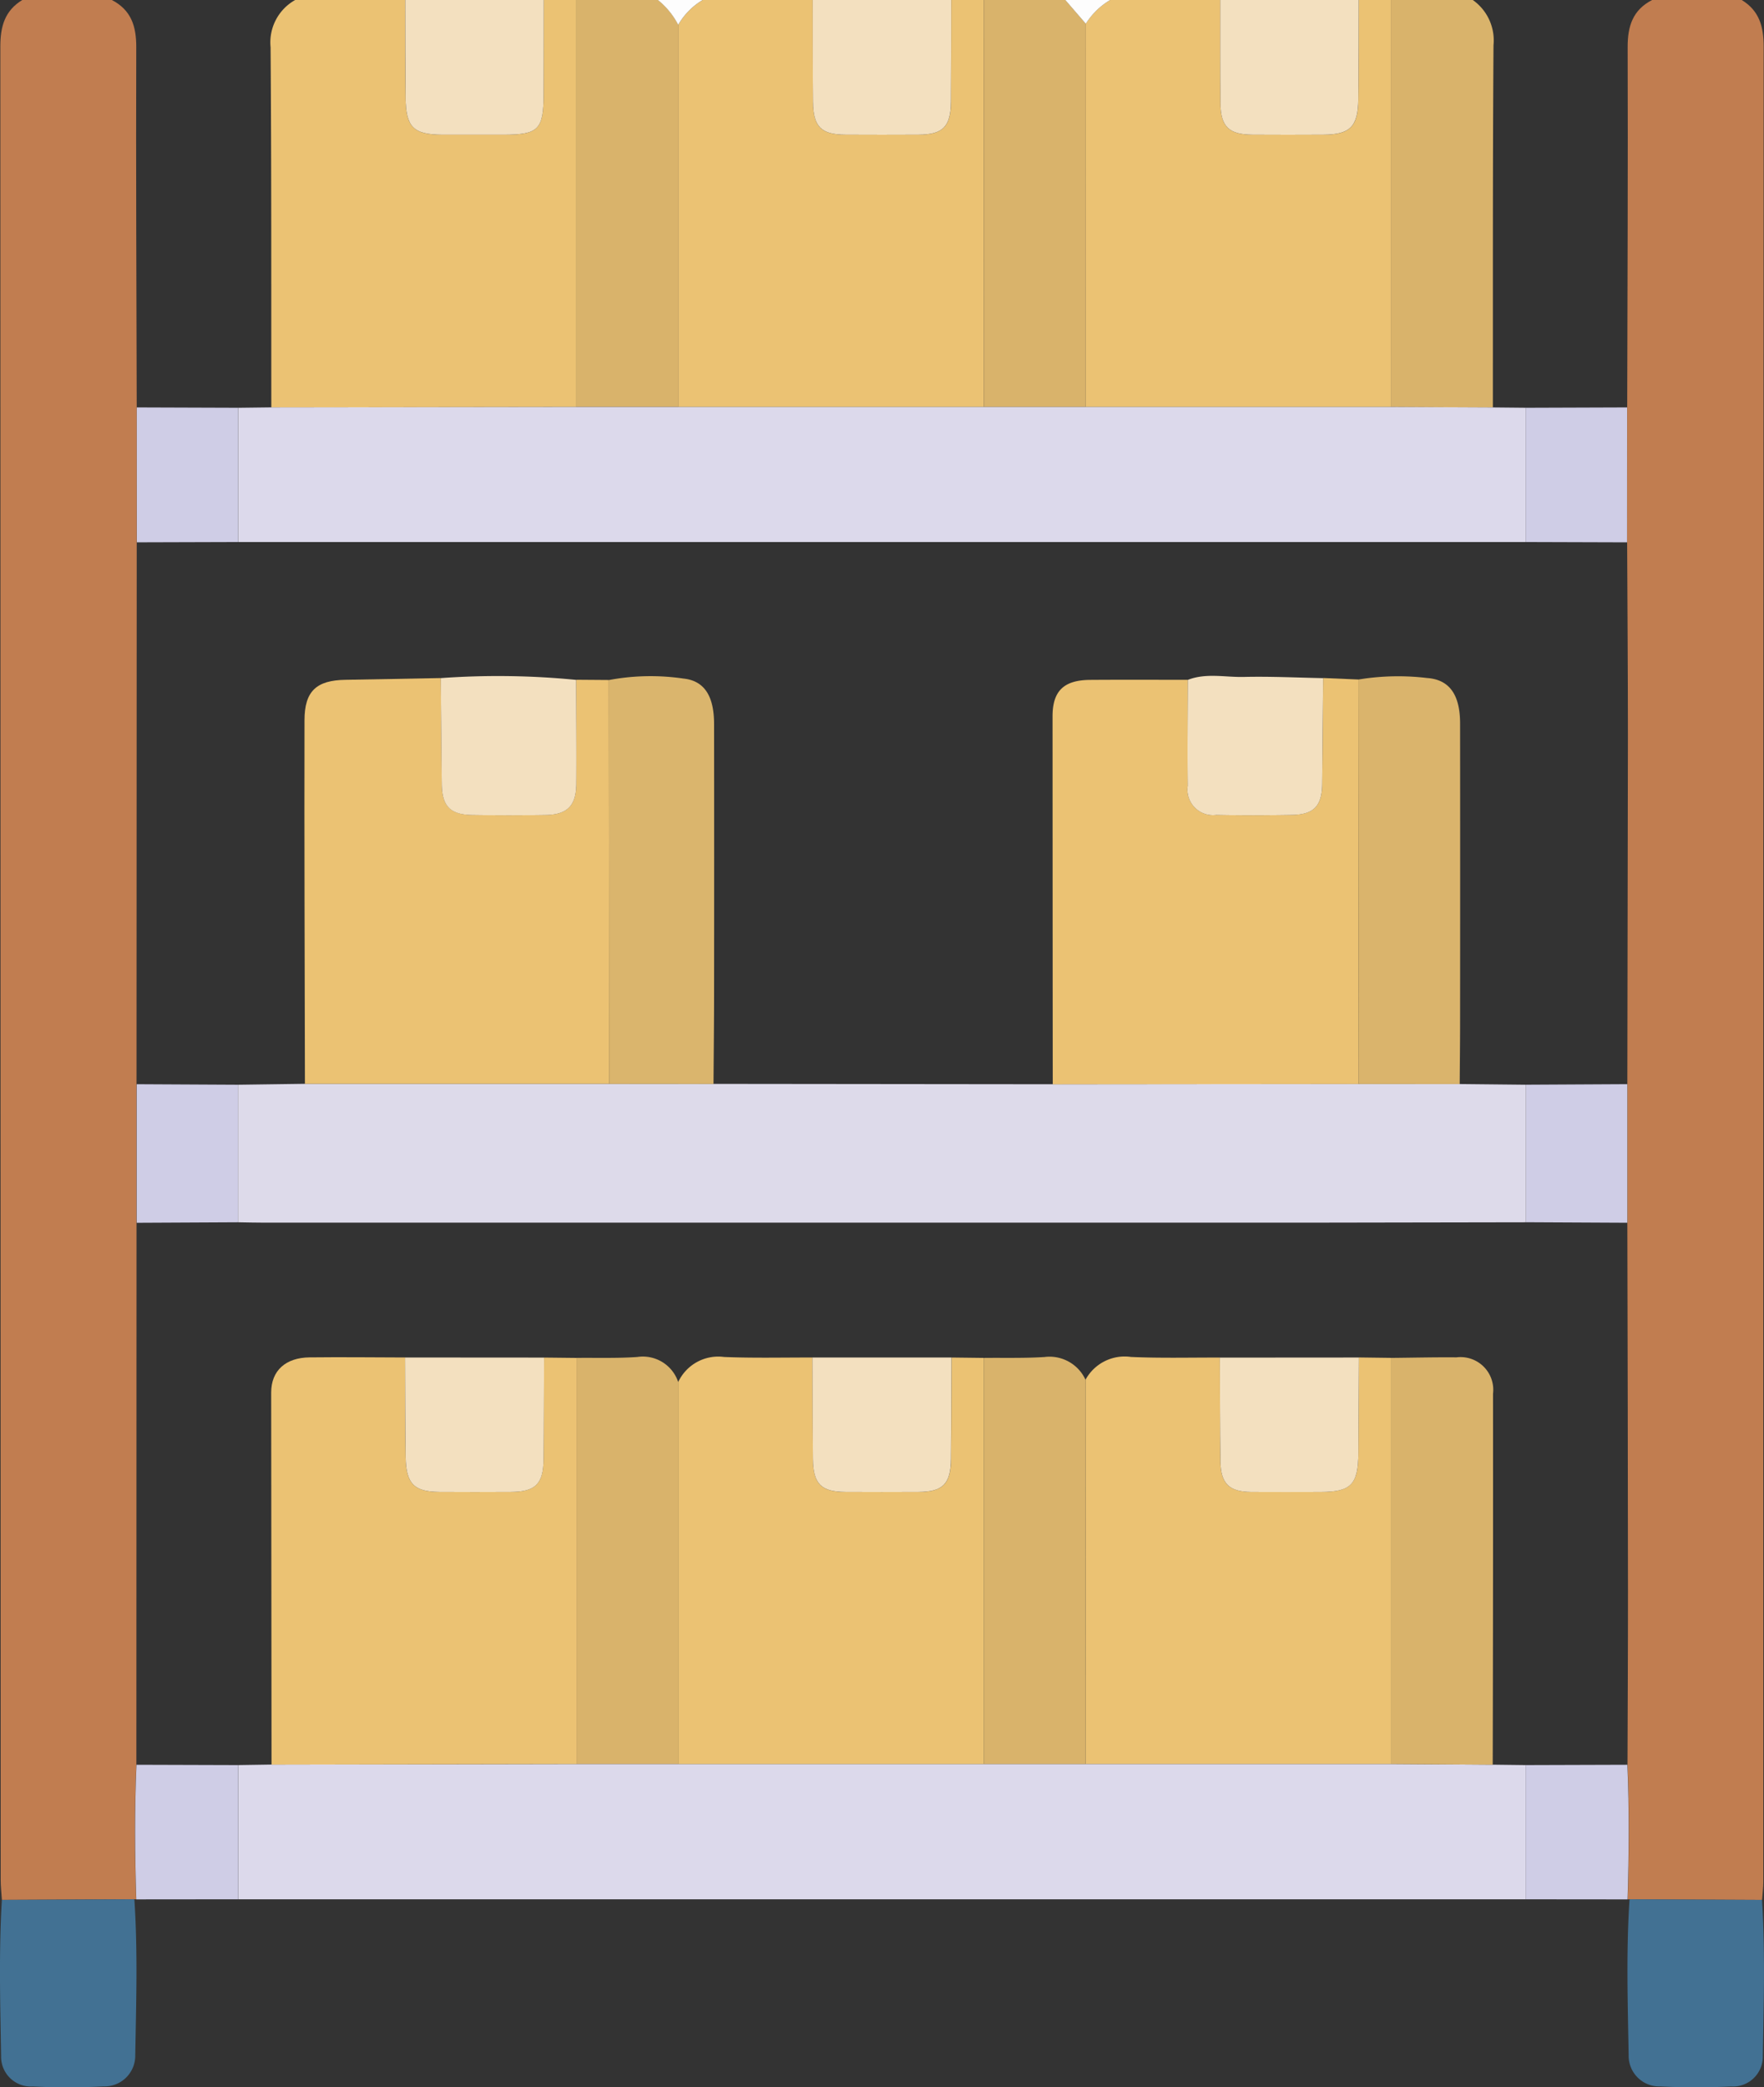 <svg xmlns="http://www.w3.org/2000/svg" width="146.474" height="173.275" viewBox="0 0 146.474 173.275">
  <rect x="0" y="0" width="146.474" height="173.275" fill="#333333" stroke="none"/>
  <g id="Grupo_261808" data-name="Grupo 261808" transform="translate(-313.614 -3094.894)">
    <path id="Trazado_277321" data-name="Trazado 277321" d="M93.771,248.615c-.036-.56-.1-1.119-.1-1.679q-.007-76.094-.029-152.186c0-1.655.367-2.97,1.823-3.856H102.9c1.6.828,2.034,2.168,2.029,3.911-.033,9.97.016,19.94.038,29.91q0,5.6,0,11.2-.009,22.491-.017,44.982,0,5.752,0,11.5l-.012,44.99c-.161,3.726-.133,7.451-.015,11.177l-.164-.008-11,.054" transform="translate(220 3004)" fill="#c17d50"/>
    <path id="Trazado_277322" data-name="Trazado 277322" d="M238.237,90.894c1.455.886,1.824,2.2,1.823,3.857q-.043,76.176-.028,152.353c0,.5-.067,1.007-.1,1.51l-11-.052-.163.007c.115-3.726.145-7.452-.016-11.177.014-4.792.044-9.584.04-14.376q-.012-15.306-.053-30.613,0-5.753,0-11.506.027-14.459.048-28.918c0-5.355-.041-10.709-.064-16.063q0-5.6.005-11.2c.021-9.971.07-19.941.037-29.911-.005-1.744.429-3.085,2.03-3.91Z" transform="translate(220 3004)" fill="#c17d50"/>
    <path id="Trazado_277323" data-name="Trazado 277323" d="M118.13,90.894h9.135c.008,2.693,0,5.385.027,8.078.022,2.483.641,3.1,3.073,3.105,1.683,0,3.366,0,5.049,0,2.935,0,3.338-.419,3.341-3.442q0-3.872.013-7.742h2.707q0,16.89,0,33.782l-25.332.034c-.01-9.965.015-19.93-.061-29.894a4.033,4.033,0,0,1,2.043-3.922" transform="translate(220 3004)" fill="#ebc273"/>
    <path id="Trazado_277324" data-name="Trazado 277324" d="M185.8,90.894h9.135c0,2.861-.011,5.722.02,8.583.022,1.937.71,2.588,2.66,2.6s3.927.012,5.89,0c2.215-.012,2.872-.657,2.9-2.936.036-2.748.023-5.5.031-8.246h2.707q0,16.892,0,33.783l-25.384,0q.006-15.906.011-31.812a5.957,5.957,0,0,1,2.024-1.969" transform="translate(220 3004)" fill="#ebc273"/>
    <path id="Trazado_277325" data-name="Trazado 277325" d="M151.963,90.894H161.1c.006,2.811,0,5.622.023,8.433.017,2.086.666,2.738,2.693,2.749s4.048.01,6.071,0,2.676-.663,2.693-2.749c.024-2.811.017-5.622.023-8.433h2.707q0,16.89.005,33.782l-25.385,0q0-15.86,0-31.718a5.677,5.677,0,0,1,2.033-2.062" transform="translate(220 3004)" fill="#ebc273"/>
    <path id="Trazado_277326" data-name="Trazado 277326" d="M215.907,90.894a4.1,4.1,0,0,1,1.72,3.754c-.069,10.023-.046,20.046-.053,30.07l-8.429-.041q0-16.892-.005-33.783Z" transform="translate(220 3004)" fill="#d9b36b"/>
    <path id="Trazado_277327" data-name="Trazado 277327" d="M149.93,92.956q0,15.859,0,31.718l-8.448,0q0-16.892,0-33.782h6.767a6.438,6.438,0,0,1,1.688,2.062" transform="translate(220 3004)" fill="#d9b36b"/>
    <path id="Trazado_277328" data-name="Trazado 277328" d="M175.313,124.676q0-16.89-.005-33.781h6.767l1.7,1.969q0,15.906-.011,31.812h-8.448" transform="translate(220 3004)" fill="#d9b36b"/>
    <path id="Trazado_277329" data-name="Trazado 277329" d="M172.6,90.894c-.006,2.811,0,5.622-.023,8.433-.017,2.086-.666,2.738-2.693,2.749s-4.047.01-6.071,0-2.676-.663-2.693-2.749c-.024-2.811-.017-5.622-.023-8.433Z" transform="translate(220 3004)" fill="#f3e0bf"/>
    <path id="Trazado_277330" data-name="Trazado 277330" d="M138.768,90.894q-.006,3.872-.013,7.742c0,3.023-.406,3.44-3.341,3.442-1.683,0-3.366,0-5.049,0-2.432-.008-3.051-.622-3.073-3.105-.023-2.693-.019-5.385-.027-8.078Z" transform="translate(220 3004)" fill="#f3e0bf"/>
    <path id="Trazado_277331" data-name="Trazado 277331" d="M206.434,90.894c-.008,2.749,0,5.5-.031,8.246-.03,2.279-.687,2.924-2.9,2.936q-2.945.017-5.89,0c-1.95-.01-2.638-.661-2.66-2.6-.031-2.861-.016-5.722-.02-8.583Z" transform="translate(220 3004)" fill="#f3e0bf"/>
    <path id="Trazado_277332" data-name="Trazado 277332" d="M183.772,92.863q-.849-.982-1.7-1.968H185.8a5.955,5.955,0,0,0-2.024,1.968" transform="translate(220 3004)" fill="#fdfdfd"/>
    <path id="Trazado_277333" data-name="Trazado 277333" d="M149.93,92.956a6.438,6.438,0,0,0-1.688-2.062h3.721a5.692,5.692,0,0,0-2.033,2.062" transform="translate(220 3004)" fill="#fdfdfd"/>
    <path id="Trazado_277334" data-name="Trazado 277334" d="M220.307,248.562H113.391q0-5.571,0-11.143l2.775-.043,25.32-.048,8.443,0,25.389,0h33.833l8.414.058,2.751.034q0,5.571,0,11.142" transform="translate(220 3004)" fill="#dcd9eb"/>
    <path id="Trazado_277335" data-name="Trazado 277335" d="M228.926,248.562l11,.052c.262,4.319.14,8.64.062,12.959a2.477,2.477,0,0,1-2.627,2.528c-1.961.091-3.933.092-5.894-.005a2.541,2.541,0,0,1-2.618-2.578c-.074-4.317-.213-8.639.074-12.956" transform="translate(220 3004)" fill="#427193"/>
    <path id="Trazado_277336" data-name="Trazado 277336" d="M93.771,248.615l11-.054c.289,4.317.149,8.638.074,12.955a2.55,2.55,0,0,1-2.62,2.579c-1.96.1-3.933.1-5.894.006a2.475,2.475,0,0,1-2.626-2.528c-.071-4.319-.195-8.64.064-12.958" transform="translate(220 3004)" fill="#427193"/>
    <path id="Trazado_277337" data-name="Trazado 277337" d="M113.387,237.419q0,5.571,0,11.142l-8.455.008c-.118-3.725-.146-7.451.015-11.176l8.435.026" transform="translate(220 3004)" fill="#cfcde6"/>
    <path id="Trazado_277338" data-name="Trazado 277338" d="M220.307,248.562q0-5.571,0-11.143l8.434-.026c.161,3.725.131,7.451.016,11.177l-8.455-.008" transform="translate(220 3004)" fill="#cfcde6"/>
    <path id="Trazado_277339" data-name="Trazado 277339" d="M113.379,192.361l-8.415.042q0-5.753,0-11.505l8.417.044q0,5.709,0,11.419" transform="translate(220 3004)" fill="#cfcde6"/>
    <path id="Trazado_277340" data-name="Trazado 277340" d="M113.392,135.89l-8.415.025q0-5.6-.006-11.2l8.416.029q0,5.572,0,11.146" transform="translate(220 3004)" fill="#cfcde6"/>
    <path id="Trazado_277341" data-name="Trazado 277341" d="M228.734,192.4l-8.415-.042q0-5.709,0-11.419l8.417-.045q0,5.752,0,11.506" transform="translate(220 3004)" fill="#cfcde6"/>
    <path id="Trazado_277342" data-name="Trazado 277342" d="M228.721,135.916l-8.414-.026q0-5.572,0-11.146l8.415-.029q0,5.6-.005,11.2" transform="translate(220 3004)" fill="#cfcde6"/>
    <path id="Trazado_277343" data-name="Trazado 277343" d="M220.311,124.745q0,5.573,0,11.146H113.391l0-11.146,2.76-.034,25.332-.035h42.281l25.384,0,8.429.04,2.737.027" transform="translate(220 3004)" fill="#dcd9eb"/>
    <path id="Trazado_277344" data-name="Trazado 277344" d="M183.748,205.434a3.7,3.7,0,0,1,3.781-1.894c2.455.108,4.918.043,7.377.051.013,2.872,0,5.745.046,8.617.027,1.85.732,2.524,2.565,2.538,1.915.014,3.83.007,5.745,0,2.538-.006,3.127-.607,3.146-3.225.02-2.647.029-5.293.043-7.94l2.695.035q0,16.854,0,33.708H183.758q0-15.946-.01-31.893" transform="translate(220 3004)" fill="#ebc273"/>
    <path id="Trazado_277345" data-name="Trazado 277345" d="M138.793,203.591l2.689.029q0,16.853,0,33.707l-25.321.049q-.02-15.443-.029-30.885c0-1.818,1.2-2.894,3.184-2.916,2.643-.03,5.287,0,7.931.008.014,2.76,0,5.52.049,8.279.036,2.206.7,2.868,2.8,2.884,1.971.015,3.942.01,5.914,0,2.057-.009,2.717-.65,2.739-2.708.03-2.816.029-5.632.042-8.448" transform="translate(220 3004)" fill="#ebc273"/>
    <path id="Trazado_277346" data-name="Trazado 277346" d="M149.928,205.626a3.666,3.666,0,0,1,3.808-2.084c2.444.1,4.894.038,7.341.045.013,2.807.015,5.615.043,8.422.021,2.075.672,2.728,2.7,2.738s4.043.01,6.064,0,2.677-.663,2.7-2.738c.028-2.807.03-5.614.043-8.422l2.692.032q0,16.854,0,33.708l-25.39,0q0-15.848,0-31.7" transform="translate(220 3004)" fill="#ebc273"/>
    <path id="Trazado_277347" data-name="Trazado 277347" d="M209.147,237.327q0-16.854,0-33.709c1.8-.017,3.607-.061,5.41-.045a2.714,2.714,0,0,1,3.03,3.025q.012,15.394-.025,30.787l-8.414-.058" transform="translate(220 3004)" fill="#d9b36b"/>
    <path id="Trazado_277348" data-name="Trazado 277348" d="M175.315,237.327q0-16.854,0-33.708c1.675-.018,3.353.031,5.022-.073a3.284,3.284,0,0,1,3.412,1.887q.006,15.948.011,31.894h-8.444" transform="translate(220 3004)" fill="#d9b36b"/>
    <path id="Trazado_277349" data-name="Trazado 277349" d="M149.928,205.626q0,15.849,0,31.7l-8.443,0q0-16.854,0-33.708c1.682-.018,3.369.04,5.044-.075a3.093,3.093,0,0,1,3.4,2.082" transform="translate(220 3004)" fill="#d9b36b"/>
    <path id="Trazado_277350" data-name="Trazado 277350" d="M220.321,180.942q0,5.71,0,11.419-9.123.017-18.245.031-43.25,0-86.5,0c-.732,0-1.464-.02-2.2-.031q0-5.71,0-11.419l5.557-.077H144.19l8.67.006,28.168.03,25.407-.024,8.388.007,5.5.057" transform="translate(220 3004)" fill="#dddaea"/>
    <path id="Trazado_277351" data-name="Trazado 277351" d="M206.436,180.878l-25.407.024q-.012-15.271-.016-30.544c0-2.12.947-3.01,3.131-3.024,2.7-.019,5.4-.006,8.1-.006-.007,2.932-.041,5.863-.009,8.793a2.122,2.122,0,0,0,2.38,2.421c2.084.046,4.171.039,6.255,0,1.846-.031,2.512-.736,2.531-2.576q.048-4.4.083-8.788l2.919.123q.017,16.787.034,33.573" transform="translate(220 3004)" fill="#ebc273"/>
    <path id="Trazado_277352" data-name="Trazado 277352" d="M144.19,180.866H118.934c-.017-10.059-.059-20.117-.036-30.175,0-2.445,1.009-3.328,3.409-3.364,2.636-.04,5.273-.1,7.91-.146q.041,4.394.082,8.788c.019,1.844.682,2.546,2.53,2.577q3.042.052,6.087,0c1.814-.028,2.54-.761,2.553-2.6.02-2.875-.007-5.75-.014-8.624l2.713.02q.011,16.759.022,33.518" transform="translate(220 3004)" fill="#ebc273"/>
    <path id="Trazado_277353" data-name="Trazado 277353" d="M144.19,180.866q-.011-16.76-.022-33.518a18.707,18.707,0,0,1,6.181-.126c1.781.179,2.555,1.493,2.558,3.765q.014,11.145,0,22.289c0,2.532-.03,5.064-.047,7.6l-8.671-.006" transform="translate(220 3004)" fill="#dab56d"/>
    <path id="Trazado_277354" data-name="Trazado 277354" d="M206.436,180.878q-.017-16.787-.034-33.573a20.29,20.29,0,0,1,5.706-.128c1.9.133,2.743,1.44,2.745,3.775q.012,12.345,0,24.691c0,1.747-.02,3.494-.032,5.242l-8.387-.007" transform="translate(220 3004)" fill="#dab46c"/>
    <path id="Trazado_277355" data-name="Trazado 277355" d="M203.483,147.182q-.041,4.393-.082,8.787c-.02,1.841-.685,2.546-2.532,2.577-2.084.035-4.171.042-6.255,0a2.122,2.122,0,0,1-2.38-2.421c-.032-2.93,0-5.862.01-8.793,1.524-.592,3.107-.206,4.659-.243,2.191-.052,4.387.057,6.58.1" transform="translate(220 3004)" fill="#f3e0bf"/>
    <path id="Trazado_277356" data-name="Trazado 277356" d="M141.455,147.328c.007,2.875.034,5.75.014,8.624-.013,1.834-.739,2.567-2.554,2.6q-3.042.048-6.087,0c-1.847-.032-2.51-.734-2.53-2.578q-.047-4.395-.082-8.788a66.224,66.224,0,0,1,11.239.147" transform="translate(220 3004)" fill="#f3e0bf"/>
    <path id="Trazado_277357" data-name="Trazado 277357" d="M172.622,203.587c-.013,2.808-.015,5.615-.043,8.422-.021,2.074-.673,2.728-2.7,2.738s-4.043.011-6.064,0-2.676-.662-2.7-2.738c-.029-2.807-.03-5.614-.044-8.422h11.546" transform="translate(220 3004)" fill="#f3e0bf"/>
    <path id="Trazado_277358" data-name="Trazado 277358" d="M138.793,203.591c-.013,2.816-.012,5.632-.042,8.448-.022,2.058-.682,2.7-2.739,2.708-1.972.009-3.943.014-5.914,0-2.1-.016-2.765-.678-2.8-2.884-.044-2.759-.035-5.519-.049-8.279l11.545.008" transform="translate(220 3004)" fill="#f3e0bf"/>
    <path id="Trazado_277359" data-name="Trazado 277359" d="M206.451,203.583c-.014,2.647-.023,5.3-.043,7.942-.02,2.618-.608,3.218-3.146,3.224-1.915.005-3.83.011-5.745,0-1.833-.013-2.538-.688-2.565-2.538-.042-2.872-.033-5.744-.046-8.617q5.772,0,11.545-.008" transform="translate(220 3004)" fill="#f3e0bf"/>
  </g>
</svg>
